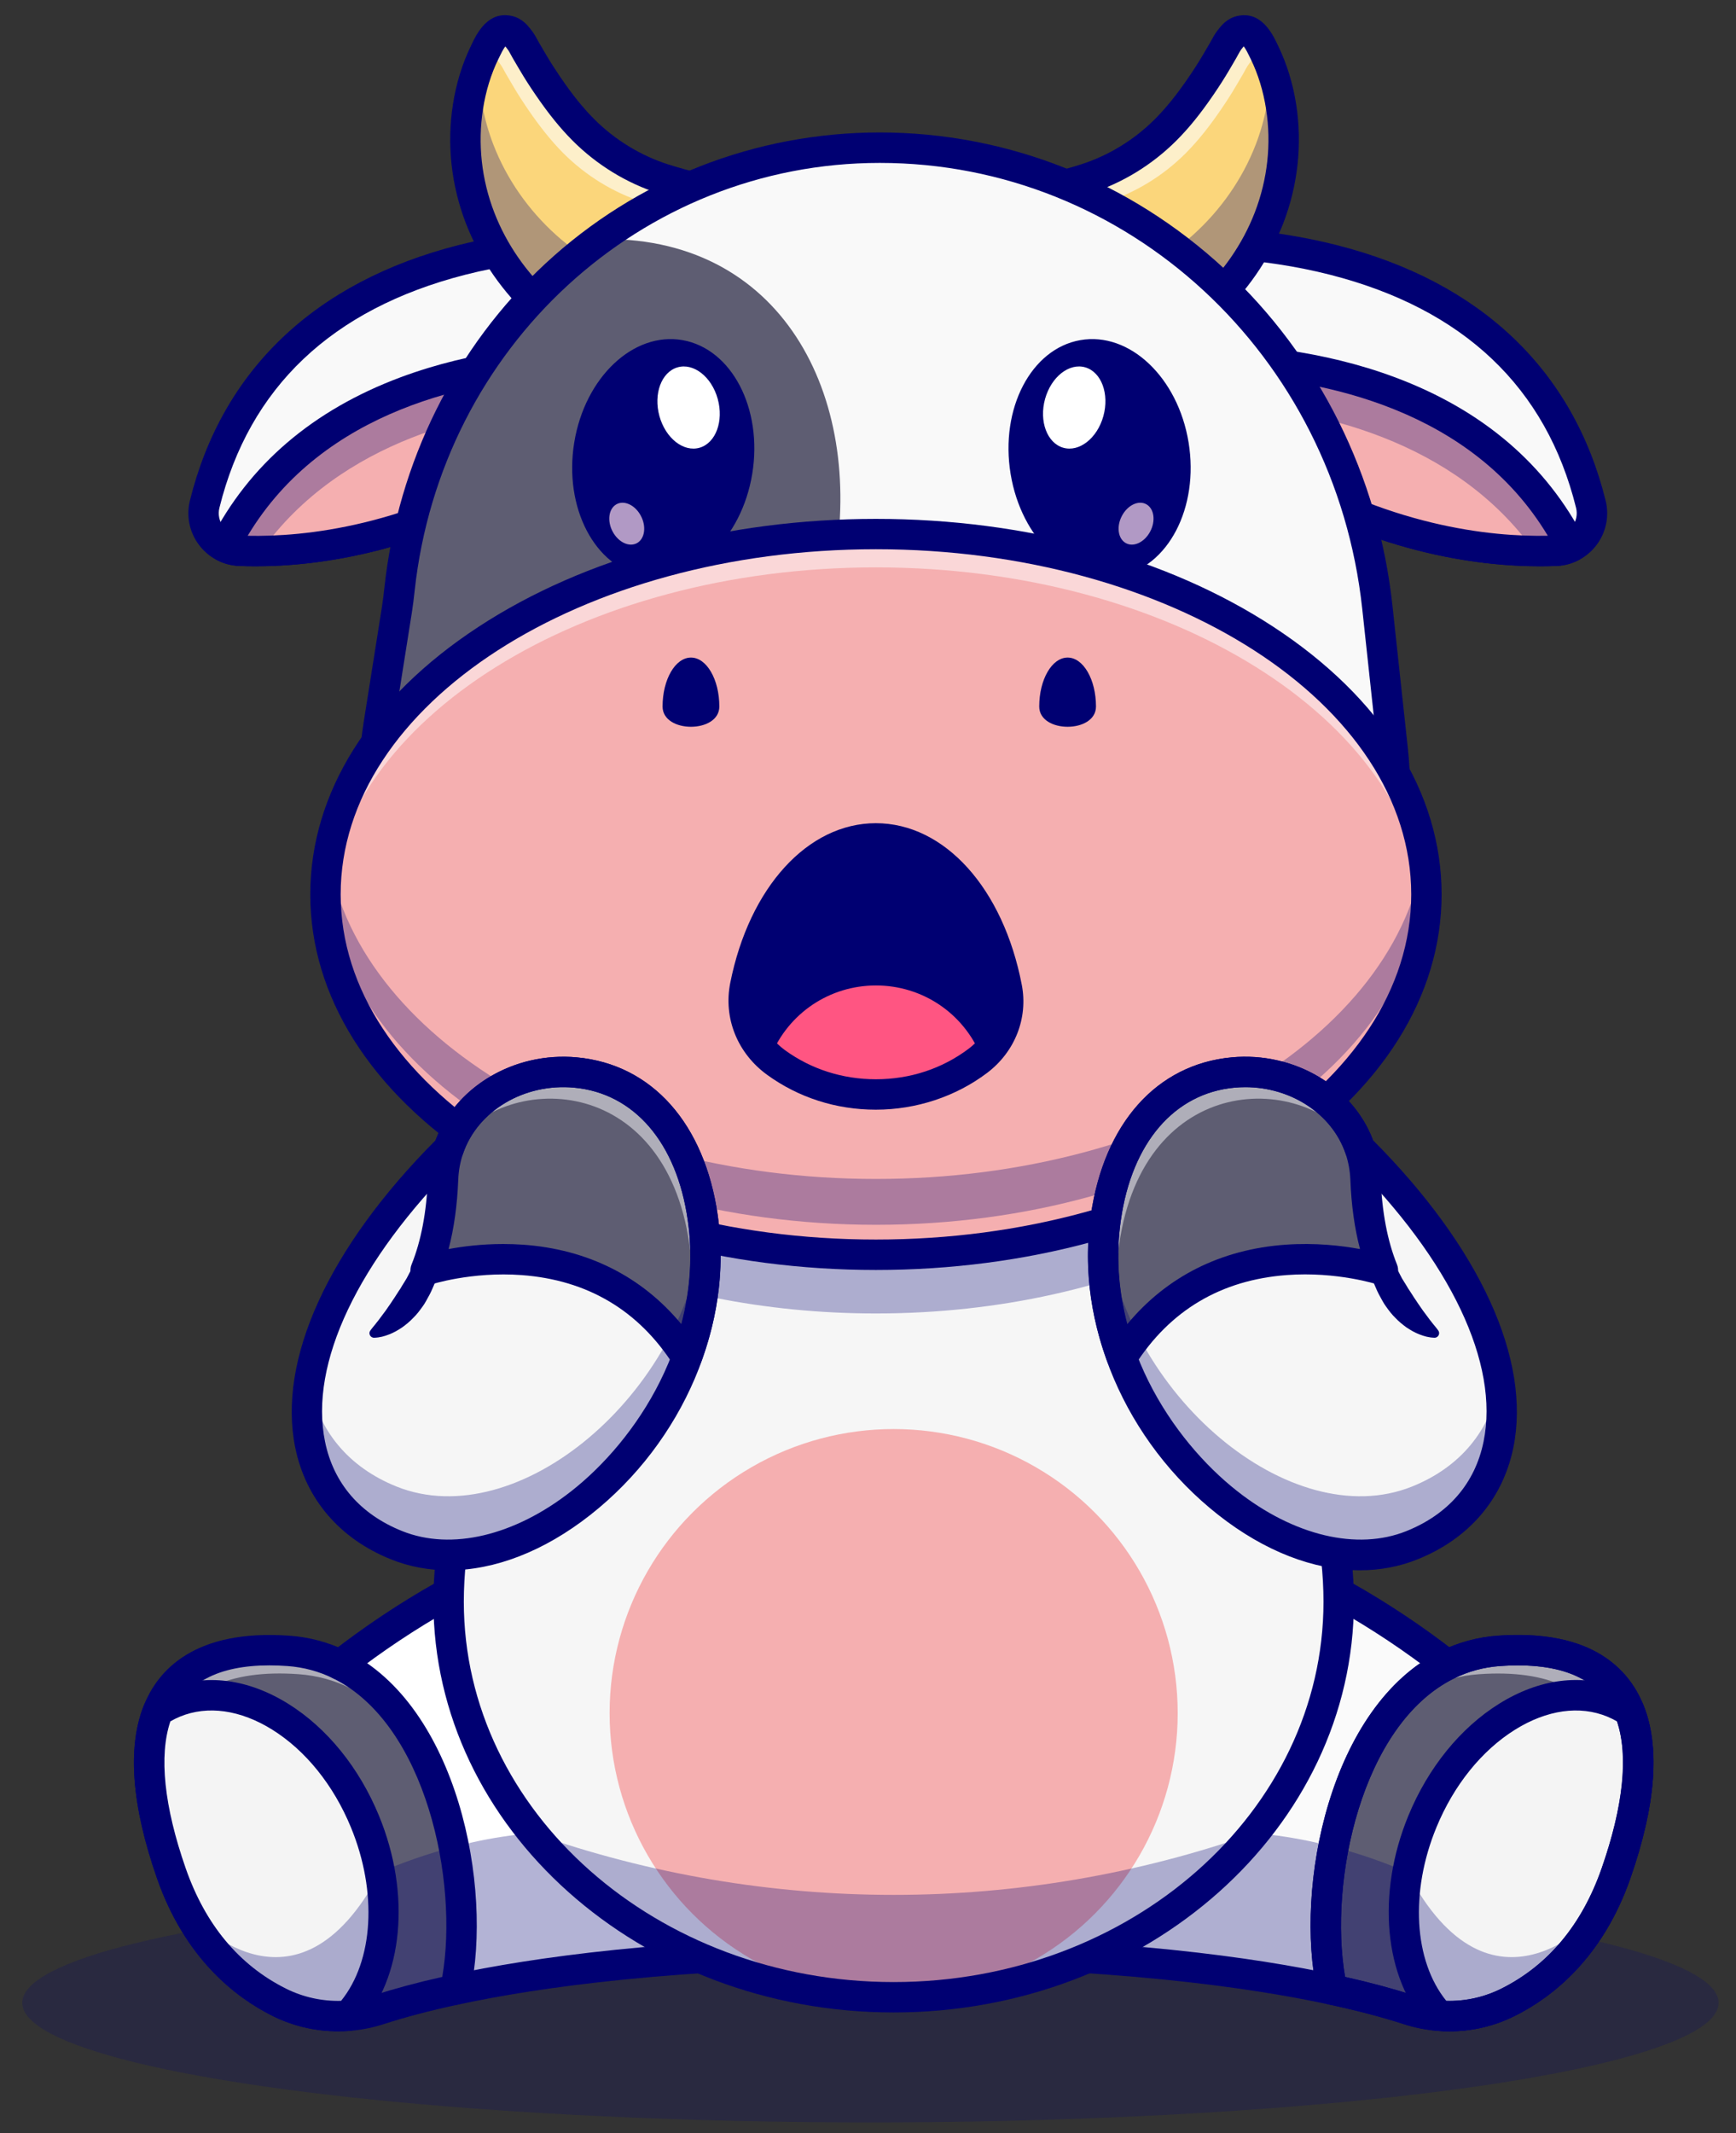 <?xml version="1.0" encoding="utf-8"?>
<!-- Generator: Adobe Illustrator 27.1.1, SVG Export Plug-In . SVG Version: 6.00 Build 0)  -->
<svg version="1.1" id="Layer_1" xmlns="http://www.w3.org/2000/svg" xmlns:xlink="http://www.w3.org/1999/xlink" x="0px" y="0px"
	 viewBox="0 0 490.95 603.16" style="enable-background:new 0 0 490.95 603.16;" xml:space="preserve">
<rect x="0" y="0" width="490.95" height="603.16" fill="#333333" stroke="none"/>
<style type="text/css">
	.st0{opacity:0.2;}
	.st1{fill:#000072;}
	.st2{fill:#FFFFFF;}
	.st3{fill:#5E5D72;}
	.st4{opacity:0.5;}
	.st5{fill:#F4F4F4;}
	.st6{fill:#FAFAFA;}
	.st7{fill:#F6F6F6;}
	.st8{fill:#F5AFB0;}
	.st9{opacity:0.3;}
	.st10{fill:#F9F9F9;}
	.st11{fill:#FBD67B;}
	.st12{opacity:0.6;}
	.st13{fill:#B199C5;}
	.st14{fill:#FF5582;}
</style>
<g>
	<g class="st0">
		<g>
			<ellipse class="st1" cx="246.16" cy="566.28" rx="239.87" ry="33.8"/>
		</g>
	</g>
	<g>
		<g>
			<g>
				<g>
					<path class="st2" d="M96.16,470.7l32.58,91.84c24.05-5.17,63.71-10.63,123.99-10.63V419.22
						C252.74,419.22,170.09,412.89,96.16,470.7z"/>
				</g>
				<g>
					<path class="st1" d="M128.4,563.17l-0.16-0.44l-32.71-92.21l0.3-0.24c38.27-29.93,78.9-42.37,106.24-47.53
						c29.63-5.59,50.5-4.08,50.71-4.07l0.5,0.04v133.73h-0.54c-61.57,0-101.35,5.78-123.88,10.62L128.4,563.17z M96.8,470.89
						l32.3,91.03c22.59-4.82,62.16-10.51,123.1-10.55V419.72c-3.32-0.19-22.99-1-49.96,4.09C175.09,428.94,134.8,441.27,96.8,470.89
						z"/>
				</g>
			</g>
			<g>
				<g>
					<path class="st3" d="M128.75,562.54c-9.49,2.04-16.55,4.04-21.49,5.64c-2.86,0.93-5.79,1.51-8.75,1.73
						c-6.69,0.52-13.47-0.76-19.57-3.81c-10.7-5.36-23.31-15.87-30.49-36.47c-6.7-19.22-8.13-34.9-3.79-45.82
						c4.85-12.23,16.95-18.48,36.96-17.05c5.29,0.38,10.13,1.75,14.54,3.93C124.94,484.92,135.12,533.37,128.75,562.54z"/>
				</g>
				<g>
					<path class="st1" d="M95.6,570.57c-5.86,0-11.65-1.36-16.9-3.98c-9.91-4.96-23.29-15.37-30.76-36.77
						c-6.87-19.69-8.14-35.24-3.78-46.19c5.14-12.95,17.75-18.8,37.5-17.39c5.18,0.37,10.14,1.71,14.74,3.99
						c29.67,14.66,39.14,63.72,32.87,92.44L129.2,563l-0.34,0.07c-8.03,1.72-15.24,3.62-21.43,5.63c-2.88,0.94-5.87,1.53-8.87,1.76
						C97.57,570.53,96.58,570.57,95.6,570.57z M76.12,467.1c-16.1,0-26.5,5.68-30.96,16.92c-4.26,10.71-2.98,26,3.8,45.44
						c7.35,21.07,20.49,31.3,30.22,36.17c5.95,2.98,12.62,4.27,19.29,3.75c2.92-0.22,5.82-0.8,8.62-1.71
						c6.14-1.99,13.27-3.87,21.2-5.58c3.18-14.94,2-33.94-3.18-50.92c-5.92-19.41-16.28-33.61-29.2-39.99
						c-4.47-2.21-9.3-3.52-14.34-3.88C79.7,467.17,77.87,467.1,76.12,467.1z"/>
				</g>
			</g>
			<g class="st4">
				<g>
					<path class="st2" d="M51.28,536.23c-6.7-19.22-8.13-34.9-3.79-45.82c4.85-12.23,16.95-18.48,36.96-17.05
						c5.29,0.38,10.13,1.75,14.54,3.93c10,4.94,17.75,14.02,23.34,24.98c-5.65-14.68-14.63-27.3-27.11-33.46
						c-4.41-2.18-9.25-3.55-14.54-3.93c-20.02-1.43-32.11,4.82-36.96,17.05c-4.34,10.92-2.91,26.59,3.79,45.82
						c1.31,3.75,2.8,7.16,4.42,10.27C51.71,537.43,51.49,536.84,51.28,536.23z"/>
				</g>
			</g>
			<g>
				<g>
					<path class="st1" d="M95.6,574.33c-6.44,0-12.81-1.49-18.58-4.38c-10.54-5.27-24.75-16.3-32.63-38.9
						c-7.17-20.57-8.43-37-3.73-48.82c4-10.07,14.4-21.67,41.27-19.75c5.67,0.41,11.1,1.88,16.14,4.37
						c31.3,15.46,41.41,66.69,34.88,96.61c-0.36,1.65-1.65,2.93-3.3,3.29c-7.9,1.7-14.99,3.56-21.06,5.53
						c-3.16,1.03-6.44,1.68-9.74,1.93C97.76,574.29,96.68,574.33,95.6,574.33z M76.17,470.87c-14.43,0-23.68,4.88-27.51,14.54
						c-3.86,9.71-2.53,24.51,3.85,42.81c5.56,15.96,15.1,27.41,28.36,34.04c5.34,2.67,11.33,3.84,17.31,3.37
						c2.63-0.2,5.23-0.72,7.75-1.54c5.63-1.82,12.05-3.55,19.14-5.14c4.67-26.92-4.54-71.41-30.81-84.39
						c-4.04-2-8.39-3.17-12.94-3.5C79.53,470.93,77.82,470.87,76.17,470.87z M128.75,562.54L128.75,562.54L128.75,562.54z"/>
				</g>
			</g>
			<g>
				<g>
					<path class="st5" d="M98.51,569.92c-6.69,0.52-13.47-0.76-19.57-3.81c-10.7-5.36-23.31-15.87-30.49-36.47
						c-6.7-19.22-8.13-34.9-3.79-45.82c1.44-0.95,2.98-1.76,4.6-2.44c18.94-7.8,43.1,7.26,53.96,33.64
						C111.89,536.07,109.48,557.97,98.51,569.92z"/>
				</g>
				<g>
					<path class="st1" d="M95.6,570.57c-5.86,0-11.65-1.36-16.9-3.98c-9.91-4.96-23.29-15.37-30.76-36.77
						c-6.87-19.69-8.14-35.24-3.78-46.19l0.06-0.16l0.14-0.09c1.47-0.97,3.04-1.8,4.69-2.48c9.33-3.84,20.16-2.4,30.5,4.04
						c10.29,6.41,18.87,17.03,24.16,29.89c8.54,20.73,6.61,43.02-4.8,55.46l-0.14,0.16l-0.21,0.02
						C97.57,570.53,96.58,570.57,95.6,570.57z M45.1,484.18c-4.18,10.7-2.88,25.93,3.86,45.28c7.35,21.07,20.49,31.3,30.22,36.17
						c5.89,2.94,12.49,4.25,19.08,3.77c11.01-12.17,12.81-33.9,4.46-54.17c-5.21-12.65-13.64-23.09-23.74-29.38
						c-10.04-6.26-20.52-7.67-29.52-3.96C47.94,482.52,46.47,483.29,45.1,484.18z"/>
				</g>
			</g>
			<g>
				<g>
					<path class="st1" d="M95.6,574.33c-6.45,0-12.81-1.49-18.58-4.38c-10.54-5.27-24.75-16.3-32.63-38.9
						c-7.17-20.57-8.43-37-3.73-48.82c0.33-0.82,0.9-1.52,1.63-2c1.67-1.1,3.45-2.04,5.31-2.81c10.48-4.32,22.53-2.78,33.93,4.32
						c10.95,6.83,20.06,18.06,25.65,31.65c9.09,22.06,6.87,45.94-5.51,59.44c-0.74,0.8-1.75,1.29-2.83,1.38
						C97.76,574.29,96.68,574.33,95.6,574.33z M98.51,569.92L98.51,569.92L98.51,569.92z M48.18,486.7
						c-3.26,9.7-1.78,24.01,4.33,41.52c5.56,15.96,15.1,27.41,28.36,34.04c4.83,2.41,10.19,3.6,15.59,3.46
						c9.16-11.32,10.33-30.75,2.78-49.06c-4.91-11.93-12.82-21.74-22.25-27.62c-8.99-5.6-18.25-6.91-26.1-3.68
						C49.96,485.75,49.06,486.19,48.18,486.7z"/>
				</g>
			</g>
			<g>
				<g>
					<path class="st1" d="M128.74,566.84c-1.98,0-3.76-1.38-4.2-3.4c-0.5-2.32,0.98-4.61,3.3-5.11
						c22.23-4.78,61.04-10.46,120.6-10.72V423.35c-7.31-0.15-24.16,0.11-45.76,4.21c-26.74,5.08-66.46,17.27-103.87,46.53
						c-1.87,1.46-4.57,1.13-6.03-0.74c-1.46-1.87-1.13-4.57,0.74-6.03c38.87-30.4,80.11-43.02,107.86-48.26
						c30.12-5.68,50.82-4.19,51.69-4.12c2.24,0.17,3.97,2.04,3.97,4.29v132.69c0,2.37-1.92,4.3-4.3,4.3
						c-61.24,0-100.74,5.73-123.09,10.54C129.35,566.81,129.04,566.84,128.74,566.84z"/>
				</g>
			</g>
			<g>
				<g>
					<path class="st6" d="M376.73,562.54c-24.05-5.17-63.71-10.63-123.99-10.63V419.22c0,0,82.65-6.33,156.57,51.48"/>
				</g>
				<g>
					<path class="st1" d="M376.61,563.07c-22.53-4.85-62.3-10.62-123.88-10.62h-0.54V418.72l0.5-0.04
						c0.21-0.01,21.08-1.52,50.71,4.07c27.34,5.16,67.97,17.6,106.24,47.53l-0.66,0.85c-38.09-29.79-78.53-42.17-105.74-47.31
						c-26.98-5.1-46.64-4.28-49.96-4.09v131.65c61.36,0.03,101.05,5.8,123.57,10.65L376.61,563.07z"/>
				</g>
			</g>
			<g>
				<g>
					<path class="st3" d="M376.73,562.54c9.49,2.04,16.55,4.04,21.49,5.64c2.86,0.93,5.79,1.51,8.75,1.73
						c6.69,0.52,13.47-0.76,19.57-3.81c10.7-5.36,23.31-15.87,30.49-36.47c6.7-19.22,8.13-34.9,3.79-45.82
						c-4.85-12.23-16.95-18.48-36.96-17.05c-5.29,0.38-10.13,1.75-14.54,3.93C380.54,484.92,370.36,533.37,376.73,562.54z"/>
				</g>
				<g>
					<path class="st1" d="M409.88,570.57c-0.98,0-1.97-0.04-2.96-0.12c-3-0.23-5.99-0.82-8.87-1.76c-6.19-2.01-13.4-3.9-21.43-5.62
						l-0.34-0.07l-0.07-0.34c-6.27-28.72,3.2-77.78,32.87-92.44c4.6-2.28,9.56-3.62,14.74-3.99c19.75-1.41,32.36,4.44,37.5,17.39
						c4.36,10.95,3.08,26.5-3.78,46.19c-7.46,21.41-20.85,31.81-30.76,36.77C421.53,569.21,415.74,570.57,409.88,570.57z
						 M377.18,562.09c7.93,1.71,15.06,3.59,21.2,5.58c2.8,0.91,5.7,1.49,8.62,1.71c6.66,0.52,13.34-0.78,19.29-3.75
						c9.73-4.87,22.88-15.1,30.22-36.17c6.78-19.44,8.06-34.73,3.8-45.44c-4.95-12.46-17.21-18.1-36.43-16.71
						c-5.04,0.36-9.87,1.67-14.34,3.88c-12.91,6.38-23.28,20.58-29.2,39.99C375.18,528.15,374,547.15,377.18,562.09z"/>
				</g>
			</g>
			<g class="st4">
				<g>
					<path class="st2" d="M460.81,483.82c-4.85-12.23-16.95-18.48-36.96-17.05c-5.29,0.38-10.13,1.75-14.54,3.93
						c-6.76,3.34-12.48,8.58-17.21,15.01c3.45-3.43,7.3-6.31,11.56-8.41c4.41-2.18,9.25-3.55,14.54-3.93
						c20.02-1.43,32.11,4.82,36.96,17.05c4.34,10.92,2.91,26.59-3.79,45.82c-2.67,7.65-6.08,13.91-9.87,19.02
						c6-6.04,11.58-14.31,15.52-25.62C463.72,510.42,465.16,494.74,460.81,483.82z"/>
				</g>
			</g>
			<g>
				<g>
					<path class="st1" d="M409.88,574.33c-1.08,0-2.16-0.04-3.25-0.13c-3.3-0.25-6.58-0.9-9.74-1.93
						c-6.07-1.97-13.16-3.83-21.06-5.52c-1.65-0.35-2.94-1.64-3.3-3.29c-6.53-29.92,3.58-81.15,34.88-96.61
						c5.04-2.49,10.47-3.96,16.14-4.37c26.87-1.93,37.27,9.68,41.27,19.75c4.7,11.82,3.44,28.24-3.73,48.82
						c-7.88,22.6-22.09,33.63-32.63,38.9C422.69,572.84,416.32,574.33,409.88,574.33z M380.4,558.95
						c7.09,1.59,13.51,3.32,19.13,5.14c2.52,0.82,5.13,1.34,7.75,1.54c5.99,0.47,11.98-0.7,17.32-3.37
						c13.25-6.63,22.79-18.09,28.35-34.04c6.38-18.3,7.71-33.11,3.86-42.81c-4.27-10.77-15.27-15.59-32.66-14.35
						c-4.55,0.33-8.91,1.5-12.94,3.5C384.94,487.54,375.74,532.04,380.4,558.95z"/>
				</g>
			</g>
			<g>
				<g>
					<path class="st5" d="M406.96,569.92c6.69,0.52,13.47-0.76,19.57-3.81c10.7-5.36,23.31-15.87,30.49-36.47
						c6.7-19.22,8.13-34.9,3.79-45.82c-1.44-0.95-2.98-1.76-4.6-2.44c-18.94-7.8-43.1,7.26-53.96,33.64
						C393.59,536.07,396,557.97,406.96,569.92z"/>
				</g>
				<g>
					<path class="st1" d="M409.88,570.57c-0.98,0-1.97-0.04-2.96-0.12l-0.21-0.02l-0.14-0.16c-11.41-12.44-13.34-34.73-4.8-55.46
						c5.3-12.86,13.88-23.47,24.16-29.89c10.34-6.45,21.17-7.88,30.5-4.04c1.64,0.68,3.22,1.52,4.69,2.48l0.14,0.09l0.06,0.16
						c4.36,10.96,3.08,26.5-3.78,46.19c-7.46,21.41-20.85,31.81-30.76,36.77C421.53,569.21,415.74,570.57,409.88,570.57z
						 M407.21,569.4c6.59,0.47,13.19-0.83,19.08-3.77c9.73-4.87,22.88-15.1,30.22-36.17c6.75-19.35,8.04-34.58,3.86-45.28
						c-1.37-0.89-2.84-1.66-4.36-2.3c-8.99-3.7-19.48-2.3-29.52,3.96c-10.1,6.29-18.53,16.73-23.74,29.38
						C394.41,535.5,396.2,557.23,407.21,569.4z"/>
				</g>
			</g>
			<g>
				<g>
					<path class="st1" d="M409.88,574.33c-1.08,0-2.16-0.04-3.25-0.13c-1.09-0.09-2.1-0.58-2.83-1.38
						c-12.38-13.49-14.6-37.38-5.51-59.44c5.59-13.58,14.7-24.82,25.65-31.65c11.4-7.11,23.44-8.64,33.92-4.33
						c1.87,0.78,3.66,1.72,5.32,2.82c0.74,0.48,1.31,1.18,1.63,2c4.7,11.82,3.45,28.24-3.73,48.82
						c-7.88,22.6-22.09,33.63-32.63,38.9C422.69,572.84,416.32,574.33,409.88,574.33z M409.02,565.72
						c5.41,0.14,10.76-1.04,15.59-3.46c13.25-6.63,22.79-18.09,28.35-34.04c6.11-17.51,7.59-31.82,4.33-41.52
						c-0.87-0.5-1.79-0.95-2.72-1.34c-7.83-3.23-17.1-1.92-26.09,3.68c-9.43,5.88-17.34,15.69-22.25,27.62
						C398.69,534.98,399.85,554.41,409.02,565.72z"/>
				</g>
			</g>
			<g>
				<g>
					<path class="st1" d="M409.91,574.35c-4.36,0-8.75-0.69-13.03-2.08c-6.06-1.97-13.15-3.83-21.06-5.53
						c-1.65-0.35-2.94-1.64-3.3-3.29c-6.53-29.92,3.58-81.15,34.88-96.61c5.04-2.49,10.47-3.96,16.14-4.37
						c17.38-1.24,29.89,2.96,37.19,12.49c9.08,11.86,9.2,30.73,0.35,56.08c-7.88,22.6-22.09,33.63-32.63,38.9
						C422.62,572.87,416.3,574.35,409.91,574.35z M380.4,558.95c7.09,1.59,13.52,3.32,19.14,5.14c8.38,2.72,17.28,2.07,25.07-1.83
						c13.25-6.63,22.79-18.08,28.36-34.04c7.72-22.13,8.05-38.74,0.94-48.03c-5.42-7.09-15.43-10.16-29.75-9.13
						c-4.55,0.33-8.91,1.5-12.94,3.5C384.94,487.54,375.74,532.04,380.4,558.95z"/>
				</g>
			</g>
			<g>
				<g>
					<path class="st1" d="M376.73,566.84c-0.3,0-0.6-0.03-0.91-0.1c-22.35-4.81-61.84-10.54-123.09-10.54c-2.37,0-4.3-1.92-4.3-4.3
						V419.22c0-2.25,1.73-4.11,3.97-4.29c0.87-0.07,21.57-1.56,51.69,4.12c27.75,5.24,68.99,17.86,107.86,48.26
						c1.87,1.46,2.2,4.16,0.74,6.03c-1.46,1.87-4.17,2.2-6.03,0.74c-37.41-29.25-77.13-41.45-103.87-46.53
						c-21.6-4.1-38.44-4.36-45.76-4.21v124.27c59.56,0.26,98.37,5.94,120.6,10.72c2.32,0.5,3.8,2.79,3.3,5.11
						C380.5,565.46,378.71,566.84,376.73,566.84z"/>
				</g>
			</g>
			<g>
				<g>
					<path class="st7" d="M378.6,452.87c0,61.77-56.35,111.84-125.86,111.84c-69.51,0-125.86-50.07-125.86-111.84
						s56.35-155.91,125.86-155.91C322.25,296.96,378.6,391.1,378.6,452.87z"/>
				</g>
				<g>
					<path class="st1" d="M252.73,565.24c-69.7,0-126.4-50.41-126.4-112.38c0-61.78,56.63-156.45,126.4-156.45
						s126.4,94.67,126.4,156.45C379.13,514.83,322.43,565.24,252.73,565.24z M252.73,297.49c-69.18,0-125.33,94.02-125.33,155.37
						c0,61.37,56.22,111.3,125.33,111.3c69.1,0,125.33-49.93,125.33-111.3C378.06,391.51,321.91,297.49,252.73,297.49z"/>
				</g>
			</g>
			<g>
				<g>
					<circle class="st8" cx="252.73" cy="484.38" r="80.33"/>
				</g>
			</g>
			<g>
				<g>
					<path class="st1" d="M252.73,569c-71.77,0-130.16-52.1-130.16-116.14c0-32.03,14.44-71.75,37.69-103.65
						c26.58-36.47,59.42-56.56,92.47-56.56c33.05,0,65.89,20.09,92.47,56.56c23.25,31.9,37.69,71.62,37.69,103.65
						C382.9,516.9,324.51,569,252.73,569z M252.73,301.25c-40.79,0-71.09,33.22-85.52,53.03c-22.23,30.51-36.04,68.28-36.04,98.59
						c0,59.3,54.53,107.54,121.56,107.54c67.03,0,121.56-48.24,121.56-107.54c0-30.3-13.81-68.08-36.04-98.59
						C323.83,334.48,293.53,301.25,252.73,301.25z"/>
				</g>
			</g>
			<g class="st9">
				<g>
					<path class="st1" d="M161.81,354.45c24.62,10.69,54.16,16.92,85.92,16.92c35.06,0,67.41-7.59,93.44-20.39
						c-22.73-30.87-53.96-54.02-88.43-54.02C216.98,296.96,184.72,321.86,161.81,354.45z"/>
				</g>
			</g>
			<g>
				<g>
					<g>
						<path class="st10" d="M57.88,142.56c-1.61,6.51,3.17,12.88,9.87,13.16c16.61,0.68,48.42-1.81,84.01-24.34l35.7-62.24
							C187.46,69.14,79.24,56.26,57.88,142.56z"/>
					</g>
					<g>
						<path class="st1" d="M72.35,156.35c-1.66,0-3.21-0.04-4.63-0.09c-3.36-0.14-6.44-1.76-8.46-4.46
							c-2.02-2.69-2.72-6.11-1.91-9.37l0,0c11.1-44.84,45.93-62.52,73.19-69.47c29.48-7.51,56.71-4.39,56.98-4.36l0.81,0.1
							l-36.17,63.06l-0.11,0.07C119.23,152.6,89.5,156.35,72.35,156.35z M58.4,142.69c-0.73,2.94-0.1,6.03,1.73,8.46
							c1.83,2.44,4.61,3.9,7.64,4.03c15.9,0.65,47.88-1.62,83.59-24.18l35.22-61.41c-4.73-0.45-29.35-2.31-55.8,4.43
							C103.82,80.88,69.37,98.38,58.4,142.69L58.4,142.69z"/>
					</g>
				</g>
				<g>
					<g>
						<path class="st1" d="M72.34,160.11c-1.72,0-3.31-0.04-4.77-0.1c-4.49-0.18-8.61-2.36-11.31-5.96
							c-2.7-3.6-3.63-8.17-2.55-12.53c0,0,0,0,0,0c9.14-36.92,35.39-61.89,75.92-72.21c30.15-7.68,57.21-4.59,58.35-4.45
							c1.43,0.17,2.68,1.05,3.33,2.34c0.65,1.29,0.61,2.82-0.11,4.07l-35.7,62.24c-0.35,0.61-0.84,1.12-1.43,1.49
							C120.46,156.27,89.96,160.11,72.34,160.11z M62.05,143.59c-0.46,1.84-0.06,3.78,1.08,5.3c1.15,1.53,2.89,2.45,4.79,2.53
							c15.34,0.63,46.11-1.55,80.64-23.11l31.76-55.38c-9.68-0.43-28.74-0.37-48.82,4.77C93.85,87.37,70.48,109.53,62.05,143.59
							L62.05,143.59z"/>
					</g>
				</g>
				<g>
					<g>
						<path class="st8" d="M63.42,154.58c1.3,0.66,2.76,1.07,4.33,1.13c16.61,0.68,48.42-1.81,84.01-24.34l17.19-29.97
							C141.57,101.63,87.04,108.25,63.42,154.58z"/>
					</g>
					<g>
						<path class="st1" d="M72.35,156.35c-1.66,0-3.21-0.04-4.63-0.09c-1.58-0.06-3.12-0.46-4.55-1.19l-0.48-0.24l0.25-0.48
							c23.43-45.95,76.48-53.22,106.01-53.47l0.94-0.01l-17.72,30.9l-0.11,0.07C119.23,152.6,89.5,156.35,72.35,156.35z
							 M64.15,154.33c1.15,0.51,2.37,0.79,3.62,0.84c15.9,0.65,47.88-1.62,83.59-24.18l16.66-29.04
							C138.66,102.34,87.2,109.81,64.15,154.33z"/>
					</g>
				</g>
				<g class="st9">
					<g>
						<path class="st1" d="M73.89,155.8c22.6-31.57,61.53-39.93,87.79-41.72l7.27-12.67c-27.39,0.23-81.91,6.84-105.54,53.18
							c1.3,0.66,2.76,1.07,4.33,1.13C69.61,155.79,71.67,155.82,73.89,155.8z"/>
					</g>
				</g>
				<g>
					<g>
						<path class="st1" d="M72.34,160.11c-1.72,0-3.31-0.04-4.77-0.1c-2.12-0.09-4.17-0.62-6.09-1.59c-1.02-0.52-1.79-1.42-2.15-2.5
							c-0.35-1.09-0.26-2.27,0.26-3.29c10.83-21.23,28.89-36.69,53.68-45.95c20.61-7.7,41.63-9.45,55.65-9.57
							c1.54-0.05,2.97,0.8,3.75,2.13s0.78,2.97,0.02,4.31l-17.19,29.98c-0.35,0.61-0.84,1.12-1.43,1.49
							C120.46,156.27,89.96,160.11,72.34,160.11z M70.04,151.49c15.94,0.34,45.52-2.57,78.52-23.17l12.84-22.39
							C133.48,107.29,91.5,115.73,70.04,151.49z"/>
					</g>
				</g>
			</g>
			<g>
				<g>
					<g>
						<path class="st10" d="M449.9,142.56c1.61,6.51-3.17,12.88-9.87,13.16c-16.61,0.68-48.42-1.81-84.01-24.34l-35.7-62.24
							C320.32,69.14,428.54,56.26,449.9,142.56z"/>
					</g>
					<g>
						<path class="st1" d="M435.43,156.35c-17.15,0-46.87-3.74-79.7-24.51l-0.11-0.07l-0.07-0.12l-36.1-62.95l0.81-0.1
							c0.27-0.03,27.5-3.14,56.98,4.36c27.26,6.94,62.09,24.63,73.19,69.47l0,0c0.81,3.26,0.11,6.67-1.91,9.37
							c-2.02,2.69-5.1,4.32-8.46,4.46C438.64,156.31,437.09,156.35,435.43,156.35z M356.42,131c35.71,22.56,67.69,24.83,83.59,24.18
							c3.03-0.12,5.82-1.59,7.64-4.03c1.83-2.43,2.46-5.52,1.73-8.46l0,0c-10.97-44.31-45.42-61.8-72.38-68.68
							c-26.45-6.74-51.07-4.87-55.8-4.43L356.42,131z"/>
					</g>
				</g>
				<g>
					<g>
						<path class="st1" d="M435.44,160.11c-17.62,0-48.12-3.83-81.72-25.09c-0.59-0.37-1.08-0.89-1.43-1.49l-35.7-62.24
							c-0.72-1.25-0.76-2.78-0.11-4.07c0.65-1.29,1.9-2.17,3.33-2.34c1.14-0.14,28.2-3.23,58.35,4.45
							c40.52,10.32,66.78,35.29,75.92,72.21c0,0,0,0,0,0c1.08,4.36,0.15,8.93-2.55,12.53c-2.7,3.6-6.83,5.77-11.31,5.96
							C438.75,160.07,437.15,160.11,435.44,160.11z M359.21,128.31c34.53,21.56,65.3,23.73,80.64,23.11c1.9-0.08,3.64-1,4.79-2.53
							c1.15-1.53,1.54-3.46,1.08-5.3v0c-8.43-34.06-31.8-56.23-69.46-65.88c-20.08-5.15-39.13-5.21-48.82-4.77L359.21,128.31z"/>
					</g>
				</g>
				<g>
					<g>
						<path class="st8" d="M444.36,154.58c-1.3,0.66-2.76,1.07-4.33,1.13c-16.61,0.68-48.42-1.81-84.01-24.34l-17.19-29.97
							C366.21,101.63,420.73,108.25,444.36,154.58z"/>
					</g>
					<g>
						<path class="st1" d="M435.43,156.35c-17.15,0-46.87-3.74-79.7-24.51l-0.11-0.07l-0.07-0.12l-17.66-30.79l0.94,0.01
							c29.53,0.25,82.58,7.52,106.01,53.47l0.25,0.48l-0.48,0.24c-1.44,0.73-2.97,1.13-4.55,1.19
							C438.63,156.31,437.09,156.35,435.43,156.35z M356.42,131c35.71,22.56,67.7,24.84,83.59,24.18c1.25-0.05,2.47-0.33,3.62-0.84
							c-23.05-44.53-74.52-51.99-103.87-52.38L356.42,131z"/>
					</g>
				</g>
				<g class="st9">
					<g>
						<path class="st1" d="M433.88,155.8c-22.6-31.57-61.53-39.93-87.79-41.72l-7.27-12.67c27.39,0.23,81.91,6.84,105.54,53.18
							c-1.3,0.66-2.76,1.07-4.33,1.13C438.17,155.79,436.11,155.82,433.88,155.8z"/>
					</g>
				</g>
				<g>
					<g>
						<path class="st1" d="M435.44,160.11c-17.61,0-48.12-3.83-81.72-25.09c-0.59-0.37-1.08-0.89-1.43-1.49l-17.19-29.98
							c-0.77-1.34-0.76-2.98,0.02-4.31s2.22-2.17,3.75-2.13c14.01,0.12,35.04,1.87,55.65,9.57c24.8,9.26,42.86,24.72,53.68,45.95
							c0.52,1.02,0.61,2.2,0.26,3.29c-0.35,1.09-1.13,1.99-2.15,2.5c-1.92,0.97-3.97,1.51-6.1,1.59
							C438.74,160.07,437.15,160.11,435.44,160.11z M359.21,128.31c33.01,20.6,62.58,23.51,78.52,23.17
							c-21.46-35.75-63.44-44.19-91.36-45.56L359.21,128.31z"/>
					</g>
				</g>
			</g>
			<g>
				<g>
					<g>
						<path class="st11" d="M147,11.34c0.7,0.9,1.2,2,1.78,2.99c0.69,1.18,1.38,2.36,2.08,3.54c1.31,2.23,2.72,4.4,4.18,6.53
							c2.98,4.36,6.21,8.56,9.94,12.31c6.32,6.33,14.12,11.14,22.65,13.87c3.66,1.17,7.35,2.14,11.09,3.01
							c1.6,0.38,3.22,0.66,4.84,0.98c1.67,0.33,1.82,2.31,2.06,3.75c0.41,2.44,0.51,4.95,0.62,7.42c0.19,4.13,0.24,8.27,0.21,12.4
							c-0.04,5.02-1.4,9.93-2.87,14.7c-0.92,2.99-2.02,5.93-3.45,8.72c-0.55,1.07-1.17,2.08-1.9,3.03c-0.6,0.78-1.38,1.62-2.35,1.92
							c-1.15,0.36-2.68-0.29-3.81-0.52c-4.4-0.9-8.78-2.07-12.99-3.67c-9.39-3.55-18.16-8.47-25.64-15.22
							c-7.74-6.99-13.89-15.71-17.66-25.46c-3.84-9.94-5.09-20.89-3.44-31.43c0.83-5.31,2.37-10.54,4.72-15.38
							c1.29-2.64,3.07-6.94,6.75-6.11C145.31,9.07,146.12,10.21,147,11.34z"/>
					</g>
				</g>
				<g class="st12">
					<g>
						<path class="st2" d="M206.24,65.75c-0.11-2.46-0.21-4.98-0.62-7.42c-0.24-1.44-0.39-3.42-2.06-3.75
							c-1.62-0.32-3.24-0.6-4.84-0.98c-3.75-0.88-7.43-1.84-11.09-3.01c-8.53-2.73-16.33-7.54-22.65-13.87
							c-3.74-3.74-6.96-7.95-9.94-12.31c-1.46-2.13-2.87-4.31-4.18-6.53c-0.7-1.18-1.39-2.36-2.08-3.54
							c-0.57-0.99-1.08-2.09-1.78-2.99c-0.88-1.14-1.69-2.28-3.19-2.62c-3.68-0.84-5.46,3.46-6.75,6.11
							c-0.06,0.13-0.12,0.27-0.19,0.4c0.4-0.04,0.83-0.02,1.28,0.09c1.49,0.34,2.31,1.48,3.19,2.62c0.7,0.9,1.2,2,1.78,2.99
							c0.69,1.18,1.38,2.36,2.08,3.54c1.31,2.23,2.72,4.4,4.18,6.53c2.98,4.36,6.21,8.56,9.94,12.31
							c6.32,6.33,14.12,11.14,22.65,13.87c3.66,1.17,7.35,2.14,11.09,3.01c1.6,0.38,3.22,0.66,4.84,0.98
							c1.67,0.33,1.82,2.31,2.06,3.75c0.41,2.44,0.51,4.95,0.62,7.42c0.19,4.13,0.24,8.27,0.21,12.4c-0.04,5.02-1.4,9.93-2.87,14.7
							c-0.76,2.44-1.64,4.85-2.71,7.17c0.23-0.01,0.46-0.03,0.67-0.1c0.96-0.3,1.75-1.14,2.35-1.92c0.73-0.96,1.35-1.96,1.9-3.03
							c1.43-2.79,2.52-5.73,3.45-8.72c1.48-4.77,2.84-9.68,2.87-14.7C206.48,74.02,206.43,69.87,206.24,65.75z"/>
					</g>
				</g>
				<g class="st9">
					<g>
						<path class="st1" d="M203.89,80.84c-0.55,1.07-1.17,2.08-1.9,3.03c-0.6,0.78-1.38,1.62-2.35,1.92
							c-1.15,0.36-2.68-0.29-3.81-0.52c-4.4-0.9-8.78-2.07-12.99-3.67c-9.39-3.55-18.16-8.47-25.64-15.22
							c-7.74-6.99-13.89-15.71-17.66-25.46c-2.74-7.08-4.15-14.68-4.14-22.27c-1.44,3.73-2.45,7.62-3.07,11.56
							c-1.65,10.54-0.4,21.49,3.44,31.43c3.77,9.75,9.92,18.47,17.66,25.46c7.48,6.75,16.25,11.67,25.64,15.22
							c4.21,1.59,8.58,2.76,12.99,3.67c1.13,0.23,2.66,0.88,3.81,0.52c0.96-0.3,1.75-1.14,2.35-1.92c0.73-0.96,1.35-1.96,1.9-3.03
							c1.43-2.79,2.52-5.73,3.45-8.72c1.48-4.77,2.84-9.68,2.87-14.7c0.01-1.1-0.01-2.21-0.01-3.32
							C205.71,76.88,204.88,78.9,203.89,80.84z"/>
					</g>
				</g>
				<g>
					<g>
						<path class="st1" d="M195.12,110.91c-1.27,0-2.41-0.31-3.27-0.55c-0.23-0.06-0.45-0.13-0.65-0.17
							c-5.08-1.04-9.54-2.3-13.64-3.86c-10.54-3.99-19.62-9.39-27-16.05c-8.35-7.54-14.85-16.92-18.79-27.1
							c-4.16-10.77-5.44-22.4-3.68-33.64c0.93-5.98,2.65-11.56,5.11-16.6l0.24-0.51c1.36-2.83,4.54-9.45,11.33-7.91
							c2.93,0.67,4.49,2.69,5.51,4.02l0.12,0.15c0.7,0.91,1.2,1.84,1.65,2.66c0.15,0.27,0.29,0.54,0.44,0.8
							c0.56,0.96,1.12,1.91,1.68,2.86l0.39,0.66c1.17,1.98,2.49,4.04,4.02,6.29c3.33,4.87,6.33,8.58,9.44,11.7
							c5.87,5.88,13.11,10.31,20.92,12.82c3.17,1.01,6.59,1.94,10.76,2.92c1.05,0.25,2.12,0.45,3.25,0.67
							c0.48,0.09,0.97,0.19,1.45,0.28c4.47,0.89,5.15,5.26,5.41,6.9l0.06,0.35c0.43,2.57,0.54,5.11,0.66,7.56l0.02,0.37
							c0.18,3.91,0.25,8.04,0.21,12.63c-0.04,5.71-1.61,11.22-3.07,15.94c-1.12,3.61-2.34,6.69-3.73,9.4
							c-0.69,1.35-1.44,2.55-2.31,3.68c-1.36,1.78-2.83,2.9-4.49,3.41C196.46,110.83,195.77,110.91,195.12,110.91z M195.14,102.32
							L195.14,102.32L195.14,102.32z M142.93,13.12c-0.6,0.69-1.37,2.3-1.73,3.05l-0.27,0.55c-2.08,4.26-3.54,9.03-4.34,14.16
							c-1.52,9.75-0.42,19.85,3.2,29.21c3.45,8.94,9.17,17.17,16.53,23.82c6.58,5.94,14.75,10.78,24.28,14.39
							c3.67,1.39,7.7,2.53,12.33,3.48c0.37,0.08,0.77,0.18,1.19,0.3c0.15,0.04,0.33,0.09,0.51,0.14c0.05-0.06,0.12-0.14,0.18-0.23
							c0.55-0.72,1.03-1.49,1.49-2.38c1.16-2.27,2.2-4.89,3.17-8.03c1.34-4.32,2.65-8.92,2.68-13.46c0.03-4.44-0.03-8.42-0.2-12.17
							l-0.02-0.37c-0.1-2.3-0.2-4.47-0.55-6.53l-0.07-0.44c0-0.02-0.01-0.05-0.01-0.07c-1.16-0.22-2.35-0.45-3.56-0.73
							c-4.4-1.03-8.03-2.02-11.42-3.11c-9.11-2.92-17.54-8.08-24.38-14.93c-3.49-3.5-6.81-7.6-10.45-12.92
							c-1.65-2.41-3.07-4.62-4.34-6.78l-0.39-0.65c-0.57-0.97-1.14-1.94-1.71-2.91c-0.19-0.33-0.38-0.68-0.57-1.03
							c-0.32-0.58-0.61-1.14-0.89-1.49l0,0l-0.13-0.17C143.31,13.6,143.1,13.33,142.93,13.12z M202.72,58.79L202.72,58.79
							L202.72,58.79z"/>
					</g>
				</g>
			</g>
			<g>
				<g>
					<g>
						<path class="st11" d="M347.65,11.34c-0.7,0.9-1.2,2-1.78,2.99c-0.69,1.18-1.38,2.36-2.08,3.54c-1.31,2.23-2.72,4.4-4.18,6.53
							c-2.98,4.36-6.21,8.56-9.94,12.31c-6.32,6.33-14.12,11.14-22.65,13.87c-3.66,1.17-7.35,2.14-11.09,3.01
							c-1.6,0.38-3.22,0.66-4.84,0.98c-1.67,0.33-1.82,2.31-2.06,3.75c-0.41,2.44-0.51,4.95-0.62,7.42
							c-0.19,4.13-0.24,8.27-0.21,12.4c0.04,5.02,1.4,9.93,2.87,14.7c0.92,2.99,2.02,5.93,3.45,8.72c0.55,1.07,1.17,2.08,1.9,3.03
							c0.6,0.78,1.38,1.62,2.35,1.92c1.15,0.36,2.68-0.29,3.81-0.52c4.4-0.9,8.78-2.07,12.99-3.67c9.39-3.55,18.16-8.47,25.64-15.22
							c7.74-6.99,13.89-15.71,17.66-25.46c3.84-9.94,5.09-20.89,3.44-31.43c-0.83-5.31-2.37-10.54-4.72-15.38
							c-1.29-2.64-3.07-6.94-6.75-6.11C349.34,9.07,348.52,10.21,347.65,11.34z"/>
					</g>
				</g>
				<g class="st12">
					<g>
						<path class="st2" d="M288.41,65.75c0.11-2.46,0.21-4.98,0.62-7.42c0.24-1.44,0.39-3.42,2.06-3.75
							c1.62-0.32,3.24-0.6,4.84-0.98c3.75-0.88,7.43-1.84,11.09-3.01c8.53-2.73,16.33-7.54,22.65-13.87
							c3.74-3.74,6.96-7.95,9.94-12.31c1.46-2.13,2.87-4.31,4.18-6.53c0.7-1.18,1.39-2.36,2.08-3.54c0.57-0.99,1.08-2.09,1.78-2.99
							c0.88-1.14,1.69-2.28,3.19-2.62c3.68-0.84,5.46,3.46,6.75,6.11c0.06,0.13,0.12,0.27,0.19,0.4c-0.4-0.04-0.83-0.02-1.28,0.09
							c-1.49,0.34-2.31,1.48-3.19,2.62c-0.7,0.9-1.2,2-1.78,2.99c-0.69,1.18-1.38,2.36-2.08,3.54c-1.31,2.23-2.72,4.4-4.18,6.53
							c-2.98,4.36-6.21,8.56-9.94,12.31c-6.32,6.33-14.12,11.14-22.65,13.87c-3.66,1.17-7.35,2.14-11.09,3.01
							c-1.6,0.38-3.22,0.66-4.84,0.98c-1.67,0.33-1.82,2.31-2.06,3.75c-0.41,2.44-0.51,4.95-0.62,7.42
							c-0.19,4.13-0.24,8.27-0.21,12.4c0.04,5.02,1.4,9.93,2.87,14.7c0.76,2.44,1.64,4.85,2.71,7.17c-0.23-0.01-0.46-0.03-0.67-0.1
							c-0.96-0.3-1.75-1.14-2.35-1.92c-0.73-0.96-1.35-1.96-1.9-3.03c-1.43-2.79-2.52-5.73-3.45-8.72
							c-1.48-4.77-2.84-9.68-2.87-14.7C288.17,74.02,288.22,69.87,288.41,65.75z"/>
					</g>
				</g>
				<g class="st9">
					<g>
						<path class="st1" d="M290.76,80.84c0.55,1.07,1.17,2.08,1.9,3.03c0.6,0.78,1.38,1.62,2.35,1.92c1.15,0.36,2.68-0.29,3.81-0.52
							c4.4-0.9,8.78-2.07,12.99-3.67c9.39-3.55,18.16-8.47,25.64-15.22c7.74-6.99,13.89-15.71,17.66-25.46
							c2.74-7.08,4.15-14.68,4.14-22.27c1.44,3.73,2.45,7.62,3.07,11.56c1.65,10.54,0.4,21.49-3.44,31.43
							c-3.77,9.75-9.92,18.47-17.66,25.46c-7.48,6.75-16.25,11.67-25.64,15.22c-4.21,1.59-8.58,2.76-12.99,3.67
							c-1.13,0.23-2.66,0.88-3.81,0.52c-0.96-0.3-1.75-1.14-2.35-1.92c-0.73-0.96-1.35-1.96-1.9-3.03
							c-1.43-2.79-2.52-5.73-3.45-8.72c-1.48-4.77-2.84-9.68-2.87-14.7c-0.01-1.1,0.01-2.21,0.01-3.32
							C288.94,76.88,289.76,78.9,290.76,80.84z"/>
					</g>
				</g>
				<g>
					<g>
						<path class="st1" d="M299.53,110.91c-0.65,0-1.34-0.08-2.04-0.3c-1.65-0.51-3.12-1.63-4.48-3.41
							c-0.86-1.13-1.62-2.34-2.31-3.69c-1.39-2.71-2.61-5.79-3.73-9.4c-1.46-4.72-3.02-10.23-3.07-15.94
							c-0.04-4.59,0.03-8.72,0.21-12.63l0.02-0.37c0.11-2.45,0.23-4.99,0.66-7.56l0.06-0.36c0.26-1.64,0.94-6.01,5.4-6.9
							c0.48-0.1,0.97-0.19,1.45-0.28c1.13-0.22,2.2-0.42,3.25-0.67c4.17-0.98,7.59-1.91,10.76-2.92c7.81-2.5,15.05-6.93,20.92-12.82
							c3.11-3.11,6.11-6.83,9.44-11.69c1.54-2.25,2.86-4.31,4.03-6.29l0.36-0.61c0.57-0.97,1.14-1.93,1.7-2.9
							c0.15-0.26,0.3-0.53,0.44-0.8c0.44-0.82,0.95-1.75,1.65-2.66l0.12-0.15c1.03-1.34,2.59-3.36,5.52-4.03
							c6.78-1.55,9.97,5.08,11.33,7.91l0.24,0.51c2.45,5.04,4.17,10.62,5.11,16.6c1.76,11.24,0.48,22.87-3.68,33.64
							c-3.94,10.18-10.43,19.56-18.79,27.1c-7.37,6.66-16.46,12.06-27,16.05c-4.1,1.55-8.57,2.81-13.65,3.86
							c-0.2,0.04-0.42,0.1-0.64,0.17C301.94,110.6,300.8,110.91,299.53,110.91z M293.35,58.52c0,0.02-0.01,0.05-0.01,0.07
							l-0.07,0.45c-0.34,2.06-0.44,4.23-0.55,6.53l-0.02,0.37c-0.17,3.75-0.24,7.73-0.2,12.17c0.04,4.54,1.34,9.14,2.68,13.46
							c0.97,3.14,2.01,5.76,3.17,8.03c0.45,0.89,0.94,1.66,1.49,2.38c0.07,0.09,0.13,0.16,0.18,0.23c0.17-0.04,0.36-0.09,0.51-0.14
							c0.42-0.11,0.81-0.22,1.18-0.3c4.63-0.95,8.67-2.09,12.34-3.48c9.53-3.61,17.7-8.45,24.28-14.39
							c7.36-6.65,13.08-14.88,16.53-23.82c3.62-9.37,4.73-19.47,3.2-29.21c-0.8-5.13-2.26-9.89-4.34-14.16l-0.27-0.55
							c-0.36-0.75-1.13-2.35-1.73-3.05c-0.18,0.21-0.39,0.48-0.55,0.69l-0.13,0.16l0,0c-0.27,0.36-0.57,0.91-0.89,1.49
							c-0.19,0.35-0.37,0.69-0.57,1.03c-0.57,0.99-1.15,1.97-1.73,2.96l-0.36,0.61c-1.27,2.15-2.69,4.37-4.34,6.78
							c-3.63,5.31-6.95,9.42-10.45,12.91c-6.84,6.85-15.27,12.01-24.38,14.93c-3.39,1.09-7.02,2.07-11.42,3.11
							C295.7,58.07,294.5,58.3,293.35,58.52z M347.65,11.35L347.65,11.35L347.65,11.35z"/>
					</g>
				</g>
			</g>
			<g>
				<g>
					<path class="st10" d="M312.36,314.26l-126.78-2.07c-49.91-0.81-87.28-51.84-78.5-107.19l5.15-32.5
						c0.31-1.98,0.55-3.97,0.77-5.96c7.69-70.68,64.96-124.77,135.8-124.77h0c72.47,0,132.8,56.51,140.72,129.91l4.36,40.42
						C399.79,266.94,361.4,315.06,312.36,314.26z"/>
				</g>
				<g>
					<path class="st1" d="M313.57,314.81c-0.41,0-0.81,0-1.22-0.01l-126.78-2.07c-22.18-0.36-42.77-10.54-57.98-28.65
						c-17.96-21.38-25.63-50.23-21.04-79.17l5.15-32.5c0.33-2.05,0.57-4.15,0.76-5.94c3.75-34.5,19.52-66.19,44.39-89.23
						c25.08-23.23,57.73-36.02,91.95-36.02c35.09,0,68.8,13.34,94.93,37.57c26.02,24.12,42.47,57.09,46.32,92.82l4.36,40.42
						c3.09,28.66-5.69,56.66-24.09,76.82C355.02,305.62,334.91,314.8,313.57,314.81z M248.8,42.3
						c-69.41,0-127.56,53.43-135.27,124.29c-0.2,1.8-0.44,3.91-0.77,5.99l-5.15,32.5c-4.54,28.63,3.04,57.17,20.8,78.31
						c15.01,17.87,35.32,27.91,57.18,28.26l126.78,2.07c21.48,0.36,41.78-8.74,57.16-25.59c18.19-19.93,26.87-47.62,23.81-75.98
						l-4.36-40.42C381.03,97.94,320.76,42.3,248.8,42.3z"/>
				</g>
			</g>
			<g>
				<g>
					<g>
						<g>
							<g>
								<path class="st1" d="M305.51,96.17c13.9-2.44,27.62,10.51,30.63,28.93c3.01,18.42-5.81,35.34-19.71,37.79
									c-13.9,2.44-27.62-10.51-30.63-28.93C282.78,115.53,291.6,98.61,305.51,96.17z"/>
							</g>
						</g>
					</g>
				</g>
				<g>
					<g>
						<g>
							<g>
								<path class="st2" d="M306.94,103.87c4.55,1.34,6.83,7.51,5.1,13.78c-1.74,6.27-6.83,10.27-11.39,8.93
									c-4.55-1.34-6.83-7.51-5.1-13.78C297.29,106.53,302.38,102.53,306.94,103.87z"/>
							</g>
						</g>
					</g>
				</g>
				<g>
					<g>
						<g>
							<g>
								<path class="st13" d="M324.23,142.6c2.19,1.26,2.65,4.72,1.02,7.74c-1.63,3.02-4.72,4.45-6.91,3.19
									c-2.19-1.26-2.65-4.72-1.02-7.74C318.95,142.77,322.04,141.34,324.23,142.6z"/>
							</g>
						</g>
					</g>
				</g>
			</g>
			<g>
				<g>
					<path class="st3" d="M236.02,159.62c8.29-47.43-14.78-93.76-67.6-91.98c-30.2,22.99-50.85,58.35-55.29,99.15
						c-0.22,2.03-0.46,4.06-0.78,6.07l-5.25,33.1c-0.76,4.77-1.17,9.5-1.27,14.18c11.7,9.58,26.05,15.85,41.94,17.31
						C192.18,241.53,227.88,206.18,236.02,159.62z"/>
				</g>
			</g>
			<g>
				<g>
					<g>
						<g>
							<g>
								<path class="st1" d="M193.03,96.17c-13.9-2.44-27.62,10.51-30.63,28.93c-3.01,18.42,5.81,35.34,19.71,37.79
									c13.9,2.44,27.62-10.51,30.63-28.93C215.76,115.53,206.93,98.61,193.03,96.17z"/>
							</g>
						</g>
					</g>
				</g>
				<g>
					<g>
						<g>
							<g>
								<path class="st2" d="M191.59,103.87c-4.55,1.34-6.83,7.51-5.1,13.78c1.74,6.27,6.83,10.27,11.39,8.93
									c4.55-1.34,6.83-7.51,5.1-13.78C201.25,106.53,196.15,102.53,191.59,103.87z"/>
							</g>
						</g>
					</g>
				</g>
				<g>
					<g>
						<g>
							<g>
								<path class="st13" d="M174.3,142.6c-2.19,1.26-2.65,4.72-1.02,7.74c1.63,3.02,4.72,4.45,6.91,3.19
									c2.19-1.26,2.65-4.72,1.02-7.74C179.59,142.77,176.49,141.34,174.3,142.6z"/>
							</g>
						</g>
					</g>
				</g>
			</g>
			<g>
				<g>
					<path class="st1" d="M313.57,318.57c-0.43,0-0.85,0-1.28-0.01l-126.78-2.07c-23.28-0.38-44.88-11.03-60.8-29.99
						c-18.66-22.21-26.63-52.17-21.88-82.18l5.15-32.5c0.31-1.97,0.55-4.02,0.74-5.76c3.85-35.4,20.04-67.92,45.57-91.58
						c25.77-23.88,59.34-37.03,94.51-37.03c36.04,0,70.66,13.7,97.49,38.58c26.68,24.74,43.55,58.54,47.5,95.17l4.36,40.42
						c3.21,29.73-5.92,58.81-25.05,79.76C357.08,308.95,335.98,318.57,313.57,318.57z M248.8,46.06
						c-67.48,0-124.03,51.99-131.53,120.94c-0.2,1.84-0.45,4.02-0.79,6.17l-5.15,32.5c-4.37,27.55,2.91,55,19.97,75.3
						c14.3,17.02,33.6,26.58,54.36,26.92l126.78,2.07c20.38,0.37,39.67-8.32,54.32-24.36c17.47-19.13,25.79-45.76,22.85-73.04
						l-4.36-40.42C377.49,100.26,318.83,46.06,248.8,46.06z"/>
				</g>
			</g>
			<g>
				<g>
					<ellipse class="st8" cx="247.72" cy="252.88" rx="155.67" ry="101.89"/>
				</g>
				<g>
					<path class="st1" d="M247.72,355.31c-86.14,0-156.21-45.95-156.21-102.42s70.08-102.42,156.21-102.42
						c86.13,0,156.21,45.95,156.21,102.42S333.86,355.31,247.72,355.31z M247.72,151.53c-85.54,0-155.14,45.47-155.14,101.35
						s69.59,101.35,155.14,101.35s155.14-45.47,155.14-101.35S333.27,151.53,247.72,151.53z"/>
				</g>
			</g>
			<g class="st4">
				<g>
					<path class="st2" d="M247.72,160.42c83.32,0,151.35,42.84,155.48,96.71c0.13-1.72,0.2-3.44,0.2-5.18
						c0-56.27-69.7-101.89-155.67-101.89c-85.98,0-155.67,45.62-155.67,101.89c0,1.74,0.07,3.46,0.2,5.18
						C96.37,203.26,164.4,160.42,247.72,160.42z"/>
				</g>
			</g>
			<g class="st9">
				<g>
					<path class="st1" d="M247.72,333.34c-82.65,0-150.25-42.16-155.35-95.41c-0.21,2.14-0.32,4.3-0.32,6.48
						c0,56.27,69.7,101.89,155.67,101.89c85.98,0,155.67-45.62,155.67-101.89c0-2.18-0.12-4.33-0.32-6.48
						C397.97,291.18,330.38,333.34,247.72,333.34z"/>
				</g>
			</g>
			<g>
				<g>
					<g>
						<path class="st1" d="M203.43,199.76c0,7.64-16.05,7.64-16.05,0s3.59-13.84,8.03-13.84
							C199.84,185.92,203.43,192.12,203.43,199.76z"/>
					</g>
				</g>
				<g>
					<g>
						<path class="st1" d="M309.95,199.76c0,7.64-16.05,7.64-16.05,0s3.59-13.84,8.03-13.84
							C306.36,185.92,309.95,192.12,309.95,199.76z"/>
					</g>
				</g>
			</g>
			<g>
				<g>
					<g>
						<path class="st1" d="M247.69,309.46c10.93,0,20.97-3.57,28.87-9.53c6.54-4.93,9.68-12.91,8.19-20.65
							c-4.7-24.4-19.51-42.23-37.06-42.23c-17.42,0-32.15,17.56-36.96,41.69c-1.63,8.19,1.7,16.55,8.72,21.66
							C227.26,306.08,237.05,309.46,247.69,309.46z"/>
					</g>
				</g>
				<g>
					<g>
						<path class="st14" d="M247.69,309.46c10.93,0,20.97-3.57,28.87-9.53c0.52-0.39,1.02-0.81,1.5-1.25
							c-4.8-12.06-16.57-20.59-30.34-20.59c-13.77,0-25.54,8.53-30.34,20.59c0.65,0.6,1.34,1.18,2.07,1.71
							C227.26,306.08,237.05,309.46,247.69,309.46z"/>
					</g>
					<g>
						<path class="st1" d="M247.69,309.99c-10.44,0-20.32-3.17-28.55-9.16c-0.7-0.51-1.39-1.08-2.12-1.75l-0.27-0.25l0.14-0.34
							c5.06-12.71,17.16-20.93,30.84-20.93c13.67,0,25.78,8.21,30.83,20.93l0.14,0.35l-0.28,0.25c-0.57,0.51-1.05,0.91-1.53,1.28
							C268.65,306.57,258.28,309.99,247.69,309.99z M218.02,298.54c0.6,0.54,1.17,1.01,1.75,1.43c8.05,5.85,17.7,8.95,27.92,8.95
							c10.36,0,20.5-3.34,28.55-9.42c0.37-0.28,0.75-0.59,1.18-0.97c-4.98-12.1-16.59-19.9-29.7-19.9
							C234.61,278.64,223,286.44,218.02,298.54z"/>
					</g>
				</g>
				<g>
					<g>
						<path class="st1" d="M247.69,313.75c-11.24,0-21.88-3.42-30.76-9.87c-8.4-6.11-12.39-16.06-10.41-25.98
							c5.38-27,21.93-45.15,41.17-45.15c19.43,0,36.02,18.37,41.28,45.71c1.81,9.42-1.95,18.96-9.82,24.9
							C270.27,310.06,259.09,313.75,247.69,313.75z M247.69,241.35c-14.79,0-28.26,15.72-32.74,38.23
							c-1.31,6.58,1.38,13.23,7.04,17.34c7.4,5.38,16.29,8.23,25.71,8.23c9.68,0,18.77-2.99,26.28-8.66
							c5.23-3.95,7.75-10.23,6.56-16.41C276.14,257.28,262.64,241.35,247.69,241.35z"/>
					</g>
				</g>
			</g>
			<g>
				<g>
					<path class="st1" d="M247.72,359.07c-42.41,0-82.34-10.85-112.43-30.54c-30.66-20.06-47.54-46.93-47.54-75.64
						s16.88-55.58,47.54-75.64c30.09-19.7,70.02-30.54,112.43-30.54c42.41,0,82.34,10.85,112.43,30.54
						c30.66,20.06,47.54,46.93,47.54,75.64s-16.88,55.58-47.54,75.64C330.06,348.22,290.13,359.07,247.72,359.07z M247.72,155.29
						c-83.47,0-151.38,43.78-151.38,97.59s67.91,97.59,151.38,97.59c83.47,0,151.38-43.78,151.38-97.59S331.19,155.29,247.72,155.29
						z"/>
				</g>
			</g>
			<g>
				<g>
					<g>
						<g>
							<path class="st7" d="M112.19,436.92c-34.61-13.85-37.6-60.03,14.66-112.11l0.02,0.01c10.04-29.63,64.21-34.14,71.88,19.53
								C206.65,399.63,150.89,452.39,112.19,436.92z"/>
						</g>
						<g>
							<path class="st1" d="M126.66,440.14c-5.14,0-10.09-0.9-14.67-2.73l0,0c-13.29-5.31-22.1-15.56-24.81-28.84
								c-4.85-23.74,9.45-54.39,39.24-84.1c4.88-14.13,20.14-23.27,36.38-21.77c19.38,1.8,33.02,17.33,36.49,41.56
								c4.2,29.42-9.42,61.26-34.7,81.13C152.29,435.06,138.91,440.14,126.66,440.14z M112.39,436.42
								c15.12,6.05,34.38,1.61,51.53-11.86c24.98-19.64,38.45-51.09,34.3-80.13c-3.39-23.7-16.67-38.9-35.52-40.65
								c-15.81-1.47-30.66,7.46-35.32,21.21l-0.2,0.6l-0.23-0.12c-29.37,29.38-43.49,59.58-38.72,82.89
								C90.91,421.46,99.26,431.17,112.39,436.42L112.39,436.42z"/>
						</g>
					</g>
					<g>
						<g>
							<path class="st3" d="M120.38,359.15c0,0,47.93-16.04,73.81,24.62c4.59-12.33,6.5-25.8,4.56-39.43
								c-7.67-53.67-61.84-49.16-71.88-19.53c-0.91,2.68-1.46,5.56-1.57,8.63C124.87,344.53,122.91,352.88,120.38,359.15z"/>
						</g>
						<g>
							<path class="st1" d="M194.32,384.97l-0.58-0.91c-13.24-20.8-32.41-26.33-46.16-27.31c-14.94-1.06-26.91,2.87-27.03,2.91
								l-1.1,0.37l0.44-1.08c2.86-7.08,4.5-15.67,4.88-25.52c0.11-3.03,0.65-5.98,1.6-8.78c4.82-14.22,20.14-23.45,36.43-21.93
								c19.38,1.8,33.02,17.33,36.49,41.56c1.87,13.12,0.33,26.48-4.59,39.69L194.32,384.97z M142.39,355.5
								c1.69,0,3.43,0.06,5.22,0.18c13.81,0.97,32.98,6.45,46.44,26.9c4.56-12.71,5.96-25.55,4.16-38.15
								c-3.39-23.7-16.67-38.9-35.52-40.65c-15.81-1.47-30.66,7.46-35.32,21.21c-0.92,2.7-1.44,5.56-1.55,8.48
								c-0.37,9.51-1.9,17.86-4.55,24.85C124.1,357.52,132.22,355.5,142.39,355.5z"/>
						</g>
					</g>
					<g class="st4">
						<g>
							<path class="st2" d="M198.75,344.35c-7.67-53.67-61.84-49.16-71.88-19.53c-0.02,0.06-0.04,0.13-0.06,0.19
								c15.69-22.62,61.19-21.97,68.17,26.88c1.48,10.38,0.72,20.67-1.76,30.43c0.32,0.48,0.65,0.96,0.96,1.46
								C198.78,371.44,200.69,357.97,198.75,344.35z"/>
						</g>
					</g>
					<g>
						<g>
							<path class="st1" d="M194.19,388.07c-1.46,0-2.83-0.74-3.63-1.99c-9.91-15.57-24.38-24.17-43-25.56
								c-14.24-1.06-25.71,2.67-25.83,2.71c-1.59,0.53-3.34,0.08-4.49-1.14c-1.15-1.22-1.48-3-0.85-4.55
								c2.7-6.67,4.25-14.84,4.61-24.26c0.13-3.39,0.73-6.7,1.8-9.85c5.37-15.85,22.33-26.14,40.34-24.47
								c21.24,1.97,36.14,18.71,39.86,44.78c1.96,13.75,0.35,27.73-4.78,41.53c-0.57,1.53-1.95,2.6-3.58,2.78
								C194.49,388.06,194.34,388.07,194.19,388.07z M142.32,351.73c1.8,0,3.65,0.06,5.56,0.19c18.32,1.29,33.64,9.01,44.79,22.46
								c2.6-9.84,3.21-19.71,1.82-29.43c-3.12-21.86-15.14-35.86-32.14-37.43c-14.1-1.3-27.3,6.55-31.41,18.67
								c-0.8,2.36-1.25,4.85-1.35,7.41c-0.28,7.15-1.19,13.7-2.73,19.56C130.89,352.41,136.24,351.73,142.32,351.73z"/>
						</g>
					</g>
					<g>
						<g>
							<path class="st1" d="M126.9,443.98c-5.66,0-11.15-1.01-16.3-3.08c0,0,0,0,0,0c-14.5-5.8-24.12-17.02-27.1-31.58
								c-5.08-24.84,9.38-56.48,39.67-86.91c5.74-15.27,22.35-25.08,39.98-23.45c21.24,1.97,36.14,18.71,39.86,44.78
								c4.39,30.72-9.78,63.93-36.1,84.62C153.82,438.64,139.89,443.98,126.9,443.98z M113.79,432.92
								c13.86,5.54,31.73,1.31,47.81-11.33c18.19-14.29,37.71-42.94,32.9-76.64c-3.12-21.86-15.14-35.86-32.14-37.43
								c-14.1-1.3-27.3,6.55-31.41,18.67c-0.26,0.77-0.73,1.44-1.35,1.95c-28.45,28.46-42.19,57.41-37.68,79.47
								C94.33,419.41,101.89,428.17,113.79,432.92L113.79,432.92z"/>
						</g>
					</g>
					<g>
						<g>
							<path class="st1" d="M130.44,326.02c-0.69,2.03-1.12,4.15-1.3,6.3l-0.5,7.41c-0.08,1.27-0.32,2.54-0.47,3.81
								c-0.2,1.27-0.29,2.54-0.58,3.81l-0.79,3.79l-0.2,0.95l-0.27,0.94l-0.54,1.88l-0.54,1.88c-0.19,0.62-0.45,1.23-0.67,1.85
								c-0.49,1.22-0.85,2.48-1.42,3.69c-0.56,1.21-1,2.46-1.64,3.65c-0.31,0.6-0.64,1.18-0.97,1.77c-0.31,0.6-0.68,1.16-1.08,1.71
								c-0.79,1.11-1.61,2.19-2.61,3.16c-0.93,1-2.02,1.88-3.13,2.69c-1.16,0.77-2.36,1.48-3.68,1.98
								c-1.33,0.52-2.62,0.89-4.23,0.94c-0.71,0.02-1.31-0.53-1.33-1.24c-0.01-0.3,0.08-0.58,0.25-0.8l0.23-0.32
								c0.31-0.42,0.73-0.91,1.09-1.35l0.54-0.69c0.18-0.22,0.37-0.43,0.53-0.67l2.01-2.7c0.61-0.94,1.28-1.78,1.86-2.73
								c0.64-0.88,1.18-1.84,1.8-2.75c0.15-0.23,0.32-0.45,0.46-0.68c0.14-0.24,0.27-0.48,0.42-0.72c0.29-0.47,0.58-0.95,0.88-1.42
								c0.32-0.46,0.57-0.97,0.83-1.46l0.78-1.5l0.39-0.75l0.31-0.8l0.62-1.6c0.19-0.54,0.42-1.06,0.59-1.61l0.48-1.67l0.48-1.66
								l0.24-0.83l0.18-0.86l0.72-3.42c0.26-1.14,0.34-2.32,0.52-3.48c0.14-1.17,0.36-2.32,0.44-3.5l0.49-7.31
								c0.22-2.74,0.78-5.48,1.67-8.1c0.67-1.97,2.81-3.03,4.78-2.36C130.05,321.91,131.11,324.05,130.44,326.02L130.44,326.02z"/>
						</g>
					</g>
				</g>
				<g class="st9">
					<g>
						<path class="st1" d="M112.19,420.32c-13.6-5.44-22.32-15.88-24.72-29.71c-3.36,22.05,6.1,38.86,24.72,46.31
							c38.14,15.25,92.85-35.78,86.86-90.18C193.96,394.33,146.41,434,112.19,420.32z"/>
					</g>
				</g>
			</g>
			<g>
				<g>
					<g>
						<g>
							<path class="st7" d="M399.29,436.92c34.61-13.85,37.6-60.03-14.66-112.11l-0.02,0.01c-10.04-29.63-64.21-34.14-71.88,19.53
								C304.83,399.63,360.59,452.39,399.29,436.92z"/>
						</g>
						<g>
							<path class="st1" d="M384.82,440.14c-12.25,0-25.64-5.08-37.93-14.74c-25.28-19.87-38.9-51.71-34.7-81.13
								c3.46-24.23,17.1-39.77,36.49-41.56c16.23-1.5,31.5,7.64,36.38,21.77c29.79,29.71,44.09,60.35,39.24,84.1
								c-2.71,13.29-11.53,23.53-24.81,28.84l0,0C394.91,439.24,389.97,440.14,384.82,440.14z M352.17,303.62
								c-1.12,0-2.25,0.05-3.39,0.16c-18.86,1.75-32.13,16.94-35.52,40.65c-4.15,29.04,9.32,60.5,34.3,80.13
								c17.15,13.48,36.41,17.91,51.53,11.86l0,0c13.13-5.25,21.48-14.95,24.16-28.06c4.77-23.32-9.34-53.52-38.72-82.89l-0.21,0.11
								l-0.22-0.59C379.78,312.22,366.67,303.62,352.17,303.62z"/>
						</g>
					</g>
					<g>
						<g>
							<path class="st3" d="M391.1,359.15c0,0-47.93-16.04-73.81,24.62c-4.59-12.33-6.5-25.8-4.56-39.43
								c7.67-53.67,61.84-49.16,71.88-19.53c0.91,2.68,1.46,5.56,1.57,8.63C386.61,344.53,388.57,352.88,391.1,359.15z"/>
						</g>
						<g>
							<path class="st1" d="M317.16,384.97l-0.38-1.01c-4.92-13.21-6.46-26.57-4.59-39.69c3.46-24.23,17.1-39.77,36.49-41.56
								c16.3-1.52,31.62,7.72,36.43,21.93c0.95,2.8,1.49,5.76,1.6,8.79c0.38,9.86,2.02,18.44,4.88,25.52l0.44,1.08l-1.1-0.37
								c-0.12-0.04-12.09-3.97-27.03-2.91c-13.75,0.98-32.92,6.51-46.16,27.31L317.16,384.97z M352.18,303.62
								c-1.12,0-2.25,0.05-3.39,0.16c-18.86,1.75-32.13,16.94-35.52,40.65c-1.8,12.61-0.4,25.44,4.16,38.15
								c13.47-20.44,32.64-25.92,46.44-26.9c12.55-0.89,23.04,1.7,26.34,2.64c-2.66-6.99-4.19-15.34-4.55-24.85
								c-0.11-2.93-0.63-5.78-1.55-8.48C379.78,312.22,366.67,303.62,352.18,303.62z"/>
						</g>
					</g>
					<g class="st4">
						<g>
							<path class="st2" d="M312.73,344.35c7.67-53.67,61.84-49.16,71.88-19.53c0.02,0.06,0.04,0.13,0.06,0.19
								c-15.69-22.62-61.19-21.97-68.17,26.88c-1.48,10.38-0.72,20.67,1.76,30.43c-0.32,0.48-0.65,0.96-0.96,1.46
								C312.7,371.44,310.79,357.97,312.73,344.35z"/>
						</g>
					</g>
					<g>
						<g>
							<path class="st1" d="M317.29,388.07c-0.15,0-0.3-0.01-0.45-0.02c-1.62-0.17-3.01-1.25-3.58-2.78
								c-5.14-13.81-6.75-27.78-4.79-41.53c3.73-26.07,18.63-42.81,39.86-44.78c18.01-1.66,34.98,8.63,40.34,24.47
								c1.07,3.14,1.67,6.46,1.8,9.85c0.36,9.42,1.91,17.58,4.61,24.25c0.63,1.56,0.29,3.33-0.85,4.56
								c-1.15,1.22-2.9,1.66-4.49,1.13c-0.25-0.08-11.67-3.77-25.82-2.71c-18.63,1.39-33.09,9.99-43,25.56
								C320.12,387.33,318.75,388.07,317.29,388.07z M352.19,307.38c-1.01,0-2.03,0.05-3.06,0.14c-17,1.58-29.02,15.57-32.14,37.43
								c-1.39,9.72-0.77,19.58,1.82,29.43c11.15-13.44,26.47-21.16,44.79-22.46c8.38-0.59,15.79,0.27,21.02,1.24
								c-1.54-5.86-2.45-12.4-2.73-19.55c-0.1-2.57-0.55-5.06-1.35-7.42C376.73,314.95,365.1,307.38,352.19,307.38z"/>
						</g>
					</g>
					<g>
						<g>
							<path class="st1" d="M384.58,443.98c-12.99,0-26.92-5.34-40.01-15.63c-26.32-20.68-40.49-53.9-36.1-84.62
								c3.72-26.07,18.63-42.81,39.86-44.78c17.63-1.63,34.24,8.18,39.98,23.45c30.29,30.43,44.75,62.07,39.67,86.91
								c-2.98,14.57-12.6,25.78-27.1,31.58c0,0,0,0,0,0C395.73,442.97,390.24,443.98,384.58,443.98z M399.29,436.92L399.29,436.92
								L399.29,436.92z M352.18,307.38c-1.01,0-2.03,0.05-3.06,0.14c-17,1.58-29.02,15.57-32.14,37.43
								c-4.81,33.7,14.72,62.35,32.9,76.64c16.08,12.64,33.95,16.87,47.81,11.33h0c11.89-4.76,19.46-13.51,21.87-25.32
								c4.51-22.07-9.24-51.04-37.73-79.52c-0.59-0.5-1.04-1.15-1.29-1.89C376.73,314.95,365.09,307.38,352.18,307.38z"/>
						</g>
					</g>
					<g>
						<g>
							<path class="st1" d="M388.18,323.6c0.89,2.62,1.45,5.36,1.67,8.1l0.49,7.31c0.08,1.18,0.3,2.33,0.44,3.5
								c0.18,1.16,0.27,2.34,0.52,3.48l0.72,3.42l0.18,0.86l0.24,0.83l0.48,1.66l0.48,1.67c0.17,0.55,0.4,1.07,0.59,1.61l0.62,1.6
								l0.31,0.8l0.39,0.75l0.78,1.5c0.26,0.5,0.51,1.01,0.83,1.46c0.31,0.47,0.59,0.94,0.88,1.42c0.15,0.24,0.28,0.48,0.42,0.72
								c0.15,0.23,0.31,0.45,0.46,0.68c0.62,0.91,1.16,1.87,1.8,2.75c0.58,0.94,1.25,1.79,1.86,2.73l2.01,2.7
								c0.17,0.24,0.35,0.45,0.53,0.67l0.54,0.69c0.36,0.43,0.78,0.92,1.09,1.35l0.23,0.32c0.42,0.57,0.29,1.38-0.28,1.8
								c-0.24,0.18-0.53,0.26-0.8,0.25c-1.6-0.05-2.9-0.42-4.23-0.94c-1.32-0.5-2.52-1.21-3.68-1.98c-1.11-0.81-2.2-1.69-3.13-2.69
								c-1-0.96-1.82-2.05-2.61-3.16c-0.4-0.55-0.77-1.12-1.08-1.71c-0.32-0.59-0.66-1.18-0.97-1.77c-0.64-1.18-1.08-2.44-1.64-3.65
								c-0.57-1.21-0.93-2.47-1.42-3.69c-0.22-0.62-0.48-1.23-0.67-1.85l-0.54-1.88l-0.54-1.88l-0.27-0.94l-0.2-0.95l-0.79-3.79
								c-0.28-1.26-0.38-2.54-0.58-3.81c-0.15-1.27-0.39-2.54-0.47-3.81l-0.5-7.41c-0.18-2.15-0.61-4.27-1.3-6.3l0,0
								c-0.67-1.97,0.39-4.11,2.36-4.78C385.37,320.57,387.51,321.63,388.18,323.6z"/>
						</g>
					</g>
				</g>
				<g class="st9">
					<g>
						<path class="st1" d="M399.29,420.32c13.6-5.44,22.32-15.88,24.72-29.71c3.36,22.05-6.1,38.86-24.72,46.31
							c-38.14,15.25-92.85-35.78-86.86-90.18C317.52,394.33,365.07,434,399.29,420.32z"/>
					</g>
				</g>
			</g>
			<g class="st9">
				<g>
					<path class="st1" d="M398.03,529.44c0,0-19.32-9.21-43.21-11.14h0c-66.06,23.28-138.1,23.28-204.17,0h0
						c-23.89,1.93-43.21,11.14-43.21,11.14c-23.79,45.22-53.03,12.64-53.99,11.54c0.14,0.26,0.28,0.53,0.42,0.79
						c7.19,12.83,16.71,20.16,25.07,24.35c0.01,0.01,0.03,0.01,0.04,0.02c0.67,0.34,1.36,0.64,2.04,0.94
						c0.19,0.08,0.38,0.16,0.57,0.23c0.57,0.23,1.14,0.45,1.72,0.65c0.15,0.05,0.3,0.11,0.45,0.16c0.72,0.24,1.44,0.46,2.18,0.65
						c0.14,0.04,0.28,0.07,0.41,0.1c0.6,0.15,1.21,0.29,1.81,0.41c0.21,0.04,0.42,0.08,0.63,0.12c0.65,0.12,1.31,0.23,1.97,0.31
						c0.09,0.01,0.18,0.03,0.27,0.04c0.73,0.09,1.46,0.15,2.2,0.2c0.22,0.01,0.45,0.02,0.67,0.03c0.55,0.03,1.11,0.04,1.67,0.04
						c0.22,0,0.43,0,0.65,0c0.73-0.01,1.47-0.04,2.2-0.1c0.03,0,0.06,0,0.09,0c0.15-0.01,0.3-0.04,0.45-0.05
						c0.49-0.04,0.98-0.09,1.47-0.16c0.27-0.03,0.53-0.08,0.79-0.12c0.42-0.06,0.83-0.13,1.25-0.21c0.27-0.05,0.54-0.1,0.81-0.16
						c0.44-0.09,0.87-0.19,1.31-0.3c0.23-0.06,0.46-0.11,0.69-0.17c0.66-0.18,1.32-0.37,1.98-0.58c0.2-0.06,0.4-0.13,0.61-0.2
						c4.07-1.3,9.51-2.85,16.45-4.46c1.41-0.33,2.89-0.66,4.43-0.99c15.84-3.41,38.44-6.94,69.23-8.95
						c16.56,7.12,35.13,11.11,54.76,11.11s38.2-3.99,54.76-11.11c30.8,2.01,53.4,5.54,69.24,8.95c1.54,0.33,3.01,0.66,4.43,0.99
						c6.94,1.61,12.37,3.15,16.45,4.46c0.2,0.07,0.41,0.13,0.61,0.2c0.65,0.21,1.31,0.4,1.98,0.58c0.23,0.06,0.46,0.11,0.69,0.17
						c0.43,0.11,0.87,0.21,1.31,0.3c0.27,0.06,0.54,0.11,0.81,0.16c0.41,0.08,0.83,0.15,1.25,0.21c0.26,0.04,0.53,0.08,0.79,0.12
						c0.49,0.06,0.98,0.11,1.47,0.16c0.15,0.01,0.3,0.04,0.45,0.05c0.03,0,0.06,0,0.09,0c0.73,0.06,1.47,0.09,2.2,0.1
						c0.22,0,0.43,0,0.65,0c0.56,0,1.11-0.01,1.67-0.04c0.22-0.01,0.45-0.02,0.67-0.03c0.73-0.05,1.47-0.11,2.2-0.2
						c0.09-0.01,0.18-0.03,0.27-0.04c0.66-0.09,1.31-0.19,1.97-0.31c0.21-0.04,0.42-0.08,0.63-0.12c0.61-0.12,1.21-0.26,1.81-0.41
						c0.14-0.04,0.28-0.07,0.41-0.1c0.73-0.2,1.46-0.41,2.18-0.65c0.15-0.05,0.3-0.11,0.45-0.16c0.58-0.2,1.15-0.42,1.72-0.65
						c0.19-0.08,0.38-0.15,0.57-0.23c0.69-0.29,1.37-0.6,2.05-0.94c0.01-0.01,0.03-0.01,0.04-0.02
						c8.36-4.18,17.88-11.51,25.07-24.35c0.14-0.25,0.28-0.53,0.42-0.79C451.06,542.07,421.82,574.66,398.03,529.44z"/>
				</g>
			</g>
		</g>
	</g>
</g>
</svg>

